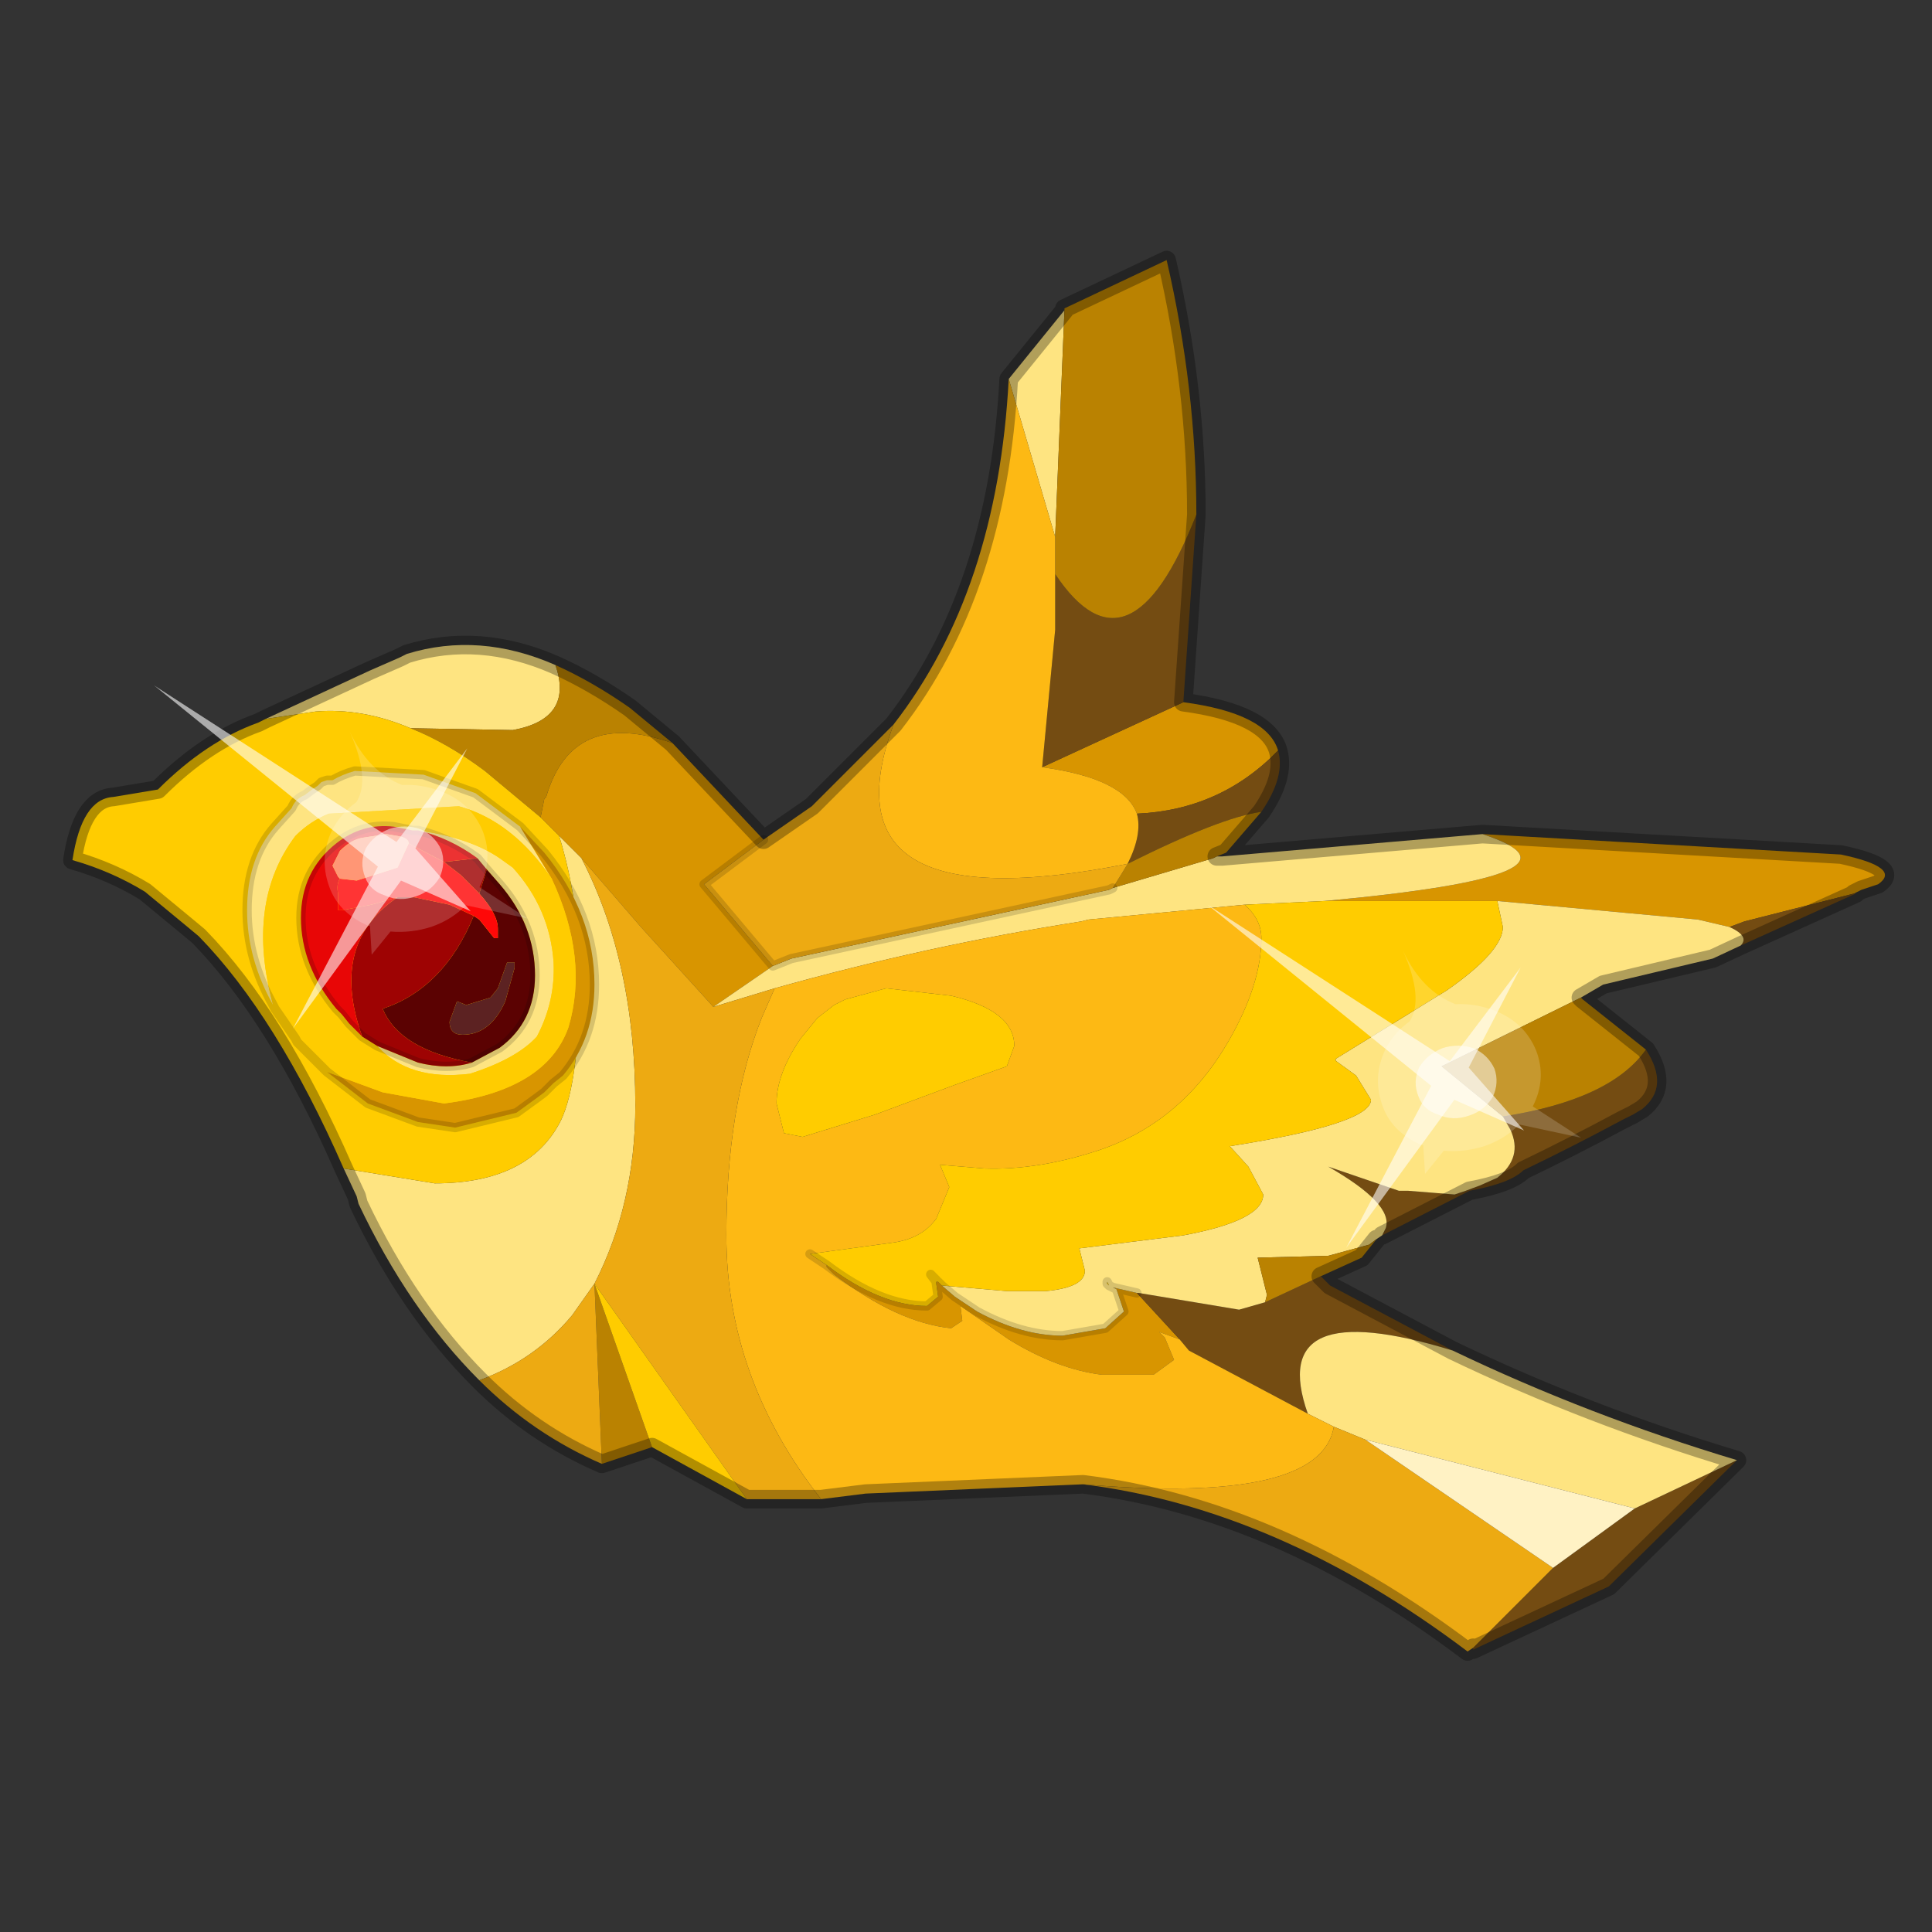 <?xml version="1.0" encoding="UTF-8" standalone="no"?>
<svg xmlns:xlink="http://www.w3.org/1999/xlink" height="520.0px" width="520.0px" xmlns="http://www.w3.org/2000/svg">
  <rect width="100%" height="100%" fill="#333333" stroke="none"/>
  <g transform="matrix(10.0, 0.0, 0.0, 10.0, 0.0, 0.0)">
    <use height="52.0" transform="matrix(1.0, 0.0, 0.0, 1.0, 0.0, 0.0)" width="52.0" xlink:href="#shape0"/>
    <use height="20.95" transform="matrix(0.046, 0.392, 0.438, -0.058, 4.15, 18.45)" width="24.45" xlink:href="#sprite0"/>
    <use height="20.95" transform="matrix(0.046, 0.392, 0.438, -0.058, 32.5, 24.35)" width="24.45" xlink:href="#sprite0"/>
  </g>
  <defs>
    <g id="shape0" transform="matrix(1.0, 0.0, 0.0, 1.0, 0.0, 0.0)">
      <path d="M0.0 52.0 L0.0 0.0 52.0 0.0 52.0 52.0 0.0 52.0" fill="#33cc33" fill-opacity="0.0" fill-rule="evenodd" stroke="none"/>
      <path d="M18.1 20.0 L20.55 22.6 18.95 23.8 20.8 26.0 19.2 27.1 17.25 24.95 15.65 23.1 15.05 22.5 14.55 22.0 14.65 21.5 14.7 21.45 Q15.4 19.05 18.1 20.0 M31.85 18.9 Q34.1 19.2 34.4 20.2 32.85 21.8 30.6 21.9 30.25 20.95 28.05 20.65 L31.85 18.9 M39.9 22.45 L49.55 23.0 Q51.2 23.35 50.55 23.8 L50.1 23.95 49.9 24.05 46.95 24.8 46.55 24.95 45.7 24.75 40.3 24.25 39.8 24.25 35.65 24.25 Q43.25 23.55 39.9 22.45 M22.25 34.05 Q23.7 35.15 24.95 35.15 L25.25 34.9 25.2 34.55 25.2 34.5 25.25 34.5 25.35 34.6 25.7 34.9 26.3 35.3 Q27.5 35.95 28.6 35.95 L29.75 35.75 30.25 35.3 30.05 34.7 29.95 34.65 30.6 34.8 31.75 36.05 31.2 35.85 31.35 36.0 31.6 36.6 31.05 37.0 29.65 37.0 Q28.45 36.85 27.15 36.05 L25.85 35.15 25.9 35.55 25.6 35.75 Q24.15 35.6 22.45 34.3 L22.25 34.1 22.25 34.05" fill="#d89500" fill-rule="evenodd" stroke="none"/>
      <path d="M32.2 13.85 L31.85 18.9 28.05 20.65 28.4 16.95 28.4 15.45 Q30.4 18.45 32.2 13.85 M34.4 20.2 Q34.6 20.9 33.95 21.85 32.85 22.0 30.35 23.25 30.75 22.45 30.6 21.9 32.85 21.8 34.4 20.2 M49.9 24.05 L49.95 24.05 46.85 25.45 Q47.1 25.2 46.55 24.95 L46.95 24.8 49.9 24.05 M44.3 28.25 Q44.95 29.25 44.2 29.85 L43.95 30.0 43.65 30.15 Q42.35 30.85 41.0 31.5 40.65 31.85 39.55 32.05 L37.2 33.25 37.3 33.05 Q37.5 32.4 35.75 31.4 L37.65 32.05 37.9 32.05 39.15 32.15 39.45 32.05 39.85 31.9 40.3 31.7 Q41.0 31.15 40.65 30.4 L40.45 30.05 Q43.35 29.6 44.3 28.25 M35.55 34.35 L35.8 34.6 39.1 36.35 Q34.05 34.8 35.2 38.05 L32.0 36.35 31.75 36.05 30.6 34.8 30.65 34.8 33.35 35.25 34.05 35.05 35.55 34.35 M46.75 39.3 L43.3 42.7 39.65 44.4 39.65 44.35 41.8 42.2 44.0 40.6 46.75 39.3" fill="#744c12" fill-rule="evenodd" stroke="none"/>
      <path d="M7.15 19.35 L9.95 18.05 10.75 17.7 10.95 17.6 Q12.9 17.0 14.95 17.9 15.45 19.35 13.8 19.65 L11.05 19.6 Q9.75 19.05 8.5 19.15 L7.15 19.35 M27.15 10.2 L28.65 8.35 28.4 14.45 27.15 10.2 M32.75 23.05 L32.9 23.05 39.9 22.45 Q43.25 23.55 35.65 24.25 L33.5 24.35 29.3 24.75 29.1 24.8 Q24.95 25.45 20.85 26.6 L19.2 27.1 20.8 26.0 21.3 25.8 29.85 23.95 29.95 23.9 32.65 23.1 32.75 23.05 M46.85 25.45 L46.1 25.8 43.15 26.5 42.55 26.85 38.8 28.7 40.45 30.05 40.65 30.4 Q41.0 31.15 40.3 31.7 L39.85 31.9 39.45 32.05 39.15 32.15 37.9 32.05 37.65 32.05 35.75 31.4 Q37.5 32.4 37.3 33.05 L37.2 33.25 37.05 33.35 36.85 33.5 35.75 33.8 33.85 33.85 34.1 34.85 34.05 35.05 33.35 35.25 30.65 34.8 30.6 34.8 29.95 34.65 30.05 34.7 30.25 35.3 29.75 35.75 28.6 35.95 Q27.5 35.95 26.3 35.3 L25.7 34.9 25.35 34.6 27.1 34.75 28.15 34.75 Q29.2 34.65 29.2 34.2 L29.05 33.6 31.85 33.25 Q34.0 32.85 34.0 32.15 L33.6 31.4 33.1 30.85 Q36.9 30.25 36.9 29.6 L36.5 28.95 35.95 28.55 35.95 28.5 38.95 26.65 Q40.45 25.6 40.45 24.95 L40.3 24.25 45.7 24.75 46.55 24.95 Q47.1 25.2 46.85 25.45 M39.1 36.35 Q42.75 38.1 46.75 39.3 L44.0 40.6 36.75 38.75 35.9 38.4 35.2 38.05 Q34.05 34.8 39.1 36.35 M12.9 37.15 Q11.0 35.25 9.65 32.4 L9.6 32.2 9.25 31.45 11.7 31.85 Q14.25 31.85 15.1 30.15 15.6 29.1 15.6 26.25 15.6 24.3 15.05 22.5 L15.65 23.1 Q17.1 25.9 17.1 29.75 17.1 32.4 16.0 34.55 L15.4 35.4 Q14.4 36.6 12.9 37.15 M29.85 34.6 L29.95 34.65 29.85 34.6 29.8 34.5 29.8 34.55 29.85 34.6" fill="#fee481" fill-rule="evenodd" stroke="none"/>
      <path d="M14.95 17.9 Q15.95 18.35 16.95 19.05 L18.1 20.0 Q15.4 19.05 14.7 21.45 L14.65 21.5 14.55 22.0 13.05 20.75 Q12.05 20.0 11.05 19.6 L13.8 19.65 Q15.45 19.35 14.95 17.9 M28.65 8.35 L28.65 8.3 31.4 7.0 Q32.2 10.45 32.2 13.85 30.4 18.45 28.4 15.45 L28.4 14.45 28.65 8.35 M33.95 21.85 L33.0 22.95 32.75 23.05 32.65 23.1 29.95 23.9 30.2 23.5 30.35 23.25 Q32.85 22.0 33.95 21.85 M42.55 26.85 L42.6 26.9 44.3 28.25 Q43.35 29.6 40.45 30.05 L38.8 28.7 42.55 26.85 M37.05 33.35 L36.65 33.85 35.55 34.35 34.05 35.05 34.1 34.85 33.85 33.85 35.75 33.8 36.85 33.5 37.05 33.35 M17.55 38.95 L16.2 39.4 16.0 34.55 17.55 38.95" fill="#ba8201" fill-rule="evenodd" stroke="none"/>
      <path d="M24.05 19.5 Q26.85 15.9 27.15 10.2 L28.4 14.45 28.4 15.45 28.4 16.95 28.05 20.65 Q30.25 20.95 30.6 21.9 30.75 22.45 30.35 23.25 22.05 24.9 24.05 19.5 M29.15 39.95 L23.3 40.2 22.1 40.35 Q19.55 37.1 19.55 33.25 19.55 29.8 20.5 27.4 L20.85 26.6 Q24.95 25.45 29.1 24.8 L29.3 24.75 33.5 24.35 Q33.95 24.75 33.95 25.25 33.95 26.5 33.05 28.05 31.8 30.2 29.6 30.95 27.95 31.5 26.5 31.45 L25.3 31.35 25.55 31.95 25.2 32.8 Q24.8 33.35 24.0 33.45 L21.8 33.75 22.25 34.05 22.25 34.1 22.45 34.3 Q24.15 35.6 25.6 35.75 L25.9 35.55 25.85 35.15 27.15 36.05 Q28.45 36.85 29.65 37.0 L31.05 37.0 31.6 36.6 31.35 36.0 31.2 35.85 31.75 36.05 32.0 36.35 35.2 38.05 35.9 38.4 Q35.55 40.5 29.15 39.95 M23.85 26.6 L22.75 26.9 22.45 27.05 22.0 27.4 21.55 27.95 Q20.9 28.9 20.9 29.7 L21.1 30.5 21.6 30.6 23.55 30.0 25.7 29.2 27.1 28.7 27.3 28.15 Q27.3 27.2 25.6 26.8 L23.85 26.6" fill="#fdb914" fill-rule="evenodd" stroke="none"/>
      <path d="M20.55 22.6 L21.85 21.7 24.05 19.5 Q22.05 24.9 30.35 23.25 L30.2 23.5 29.95 23.9 29.85 23.95 21.3 25.8 20.8 26.0 18.95 23.8 20.55 22.6 M39.65 44.35 L39.5 44.45 Q34.4 40.6 29.15 39.95 35.55 40.5 35.9 38.4 L36.75 38.75 41.8 42.2 39.65 44.35 M22.1 40.35 L20.1 40.35 16.0 34.55 Q17.1 32.4 17.1 29.75 17.1 25.9 15.65 23.1 L17.25 24.95 19.2 27.1 20.85 26.6 20.5 27.4 Q19.55 29.8 19.55 33.25 19.55 37.1 22.1 40.35 M16.2 39.4 Q14.35 38.6 12.9 37.15 14.4 36.6 15.4 35.4 L16.0 34.55 16.2 39.4" fill="#edaa12" fill-rule="evenodd" stroke="none"/>
      <path d="M9.25 31.45 Q7.45 27.35 5.35 25.2 L5.05 24.95 3.9 24.0 Q3.0 23.45 1.95 23.15 2.2 21.5 3.05 21.45 L4.25 21.25 Q5.55 19.95 6.95 19.45 L7.15 19.35 8.5 19.15 Q9.75 19.05 11.05 19.6 12.05 20.0 13.05 20.75 L14.55 22.0 15.05 22.5 Q15.6 24.3 15.6 26.25 15.6 29.1 15.1 30.15 14.25 31.85 11.7 31.85 L9.25 31.45 M20.1 40.35 L17.55 38.95 16.0 34.55 20.1 40.35 M33.5 24.35 L35.65 24.25 39.8 24.25 40.3 24.25 40.45 24.95 Q40.45 25.6 38.95 26.65 L35.95 28.5 35.95 28.55 36.5 28.95 36.9 29.6 Q36.9 30.25 33.1 30.85 L33.6 31.4 34.0 32.15 Q34.0 32.85 31.85 33.25 L29.05 33.6 29.2 34.2 Q29.2 34.65 28.15 34.75 L27.1 34.75 25.35 34.6 25.25 34.5 25.2 34.5 25.2 34.55 25.25 34.9 24.95 35.15 Q23.7 35.15 22.25 34.05 L21.8 33.75 24.0 33.45 Q24.8 33.35 25.2 32.8 L25.55 31.95 25.3 31.35 26.5 31.45 Q27.95 31.5 29.6 30.95 31.8 30.2 33.05 28.05 33.95 26.5 33.95 25.25 33.95 24.75 33.5 24.35 M25.2 34.5 L25.2 34.45 25.05 34.3 25.2 34.5 25.05 34.3 25.2 34.45 25.2 34.5 M23.85 26.6 L25.6 26.8 Q27.3 27.2 27.3 28.15 L27.1 28.7 25.7 29.2 23.55 30.0 21.6 30.6 21.1 30.5 20.9 29.7 Q20.9 28.9 21.55 27.95 L22.0 27.4 22.45 27.05 22.75 26.9 23.85 26.6 M29.85 34.6 L29.8 34.55 29.8 34.5 29.85 34.6" fill="#ffcc00" fill-rule="evenodd" stroke="none"/>
      <path d="M44.0 40.6 L41.8 42.2 36.75 38.75 44.0 40.6" fill="#fff2c4" fill-rule="evenodd" stroke="none"/>
      <path d="M9.25 31.45 Q7.45 27.35 5.35 25.2 L5.05 24.95 3.9 24.0 Q3.0 23.45 1.95 23.15 2.2 21.5 3.05 21.45 L4.25 21.25 Q5.55 19.95 6.95 19.45 L7.15 19.35 9.95 18.05 10.75 17.7 10.95 17.6 Q12.9 17.0 14.95 17.9 15.95 18.35 16.95 19.05 L18.1 20.0 20.55 22.6 21.85 21.7 24.05 19.5 Q26.85 15.9 27.15 10.2 L28.65 8.35 M28.65 8.3 L31.4 7.0 Q32.2 10.45 32.2 13.85 L31.85 18.9 Q34.1 19.2 34.4 20.2 34.6 20.9 33.95 21.85 L33.0 22.95 32.75 23.05 32.9 23.05 39.9 22.45 49.55 23.0 Q51.2 23.35 50.55 23.8 L50.1 23.95 49.9 24.05 49.95 24.05 46.85 25.45 46.1 25.8 43.15 26.5 42.55 26.85 42.6 26.9 44.3 28.25 Q44.95 29.25 44.2 29.85 L43.95 30.0 43.65 30.15 Q42.35 30.85 41.0 31.5 40.65 31.85 39.55 32.05 L37.2 33.25 M37.05 33.35 L36.65 33.85 35.55 34.35 35.8 34.6 39.1 36.35 Q42.75 38.1 46.75 39.3 L43.3 42.7 39.65 44.4 39.65 44.35 39.5 44.45 Q34.4 40.6 29.15 39.95 L23.3 40.2 22.1 40.35 20.1 40.35 17.55 38.95 16.2 39.4 Q14.35 38.6 12.9 37.15 11.0 35.25 9.65 32.4 L9.6 32.2 9.25 31.45" fill="none" stroke="#000000" stroke-linecap="round" stroke-linejoin="round" stroke-opacity="0.302" stroke-width="0.5"/>
      <path d="M21.8 33.75 L22.25 34.05 Q23.7 35.15 24.95 35.15 L25.25 34.9 25.2 34.55 25.2 34.5 25.05 34.3 25.2 34.45 25.2 34.5 25.25 34.5 25.35 34.6 25.7 34.9 26.3 35.3 Q27.5 35.95 28.6 35.95 L29.75 35.75 30.25 35.3 30.05 34.7 29.95 34.65 29.85 34.6 29.8 34.55 29.8 34.5 29.85 34.6 M20.8 26.0 L21.3 25.8 29.85 23.95 29.95 23.9 M20.55 22.6 L18.95 23.8 20.8 26.0 M29.95 34.65 L30.6 34.8" fill="none" stroke="#000000" stroke-linecap="round" stroke-linejoin="round" stroke-opacity="0.153" stroke-width="0.25"/>
      <path d="M7.35 27.05 Q6.65 25.8 6.65 24.5 6.65 23.1 7.4 22.25 L7.85 21.75 Q7.95 21.5 8.2 21.4 L8.4 21.25 8.55 21.15 8.65 21.05 8.8 21.0 8.95 21.0 Q9.2 20.85 9.55 20.75 L11.4 20.85 12.8 21.35 14.0 22.25 14.85 23.65 Q13.8 22.1 12.35 21.7 L8.85 21.9 Q8.35 22.1 7.95 22.5 6.6 24.3 7.35 27.05 M11.25 22.35 Q12.65 22.55 13.45 23.1 L13.8 23.35 Q14.8 24.45 14.9 25.9 14.95 26.95 14.45 27.9 13.9 28.5 12.65 28.9 11.0 29.1 10.15 28.15 L11.25 28.6 Q12.05 28.8 12.7 28.6 L13.45 28.2 Q14.4 27.5 14.4 26.25 14.4 24.9 13.45 23.8 L13.1 23.4 12.85 23.1 Q12.1 22.55 11.25 22.35" fill="#fee481" fill-rule="evenodd" stroke="none"/>
      <path d="M14.0 22.25 L14.65 22.95 Q16.0 24.6 16.0 26.5 16.0 27.95 15.15 28.95 L14.9 29.15 14.65 29.4 14.45 29.55 13.9 29.95 12.25 30.35 11.25 30.2 9.9 29.7 8.8 28.85 10.3 29.4 11.95 29.7 Q14.7 29.35 15.3 27.65 15.85 25.8 14.85 23.65 L14.0 22.25" fill="#d89500" fill-rule="evenodd" stroke="none"/>
      <path d="M8.8 28.85 L8.1 28.15 8.0 28.05 7.95 27.95 7.4 27.15 7.35 27.05 Q6.6 24.3 7.95 22.5 8.35 22.1 8.85 21.9 L12.35 21.7 Q13.8 22.1 14.85 23.65 15.85 25.8 15.3 27.65 14.7 29.35 11.95 29.7 L10.3 29.4 8.8 28.85 M11.25 22.35 L11.1 22.35 10.6 22.25 Q9.75 22.15 9.05 22.7 8.1 23.45 8.1 24.7 8.1 26.0 9.05 27.15 L9.2 27.3 9.4 27.55 9.75 27.9 10.15 28.15 Q11.0 29.1 12.65 28.9 13.9 28.5 14.45 27.9 14.95 26.95 14.9 25.9 14.8 24.45 13.8 23.35 L13.45 23.1 Q12.65 22.55 11.25 22.35" fill="#ffcc00" fill-rule="evenodd" stroke="none"/>
      <path d="M12.75 24.65 L12.9 24.75 13.3 25.25 13.4 25.25 13.4 25.0 Q13.4 24.6 12.9 24.05 L13.1 23.4 13.45 23.8 Q14.4 24.9 14.4 26.25 14.4 27.5 13.45 28.2 L12.7 28.6 Q10.75 28.25 10.3 27.15 11.95 26.6 12.75 24.65 M13.65 25.9 L13.4 26.6 13.2 26.85 12.55 27.05 12.3 26.95 12.1 27.5 Q12.1 27.85 12.45 27.85 13.2 27.85 13.6 26.95 L13.85 26.05 13.85 25.9 13.65 25.9" fill="#5b0202" fill-rule="evenodd" stroke="none"/>
      <path d="M10.7 24.15 L11.15 24.15 12.1 24.35 12.75 24.65 Q11.95 26.6 10.3 27.15 10.75 28.25 12.7 28.6 12.05 28.8 11.25 28.6 L10.15 28.15 9.75 27.9 Q8.85 25.4 10.7 24.15 M12.9 24.05 L12.4 23.55 11.95 23.2 12.85 23.1 13.1 23.4 12.9 24.05" fill="#9e0303" fill-rule="evenodd" stroke="none"/>
      <path d="M9.15 23.65 Q9.05 23.8 9.1 24.05 L9.1 24.5 9.2 24.5 10.0 24.35 10.7 24.15 Q8.85 25.4 9.75 27.9 L9.4 27.55 9.2 27.3 9.05 27.15 Q8.1 26.0 8.1 24.7 8.1 23.45 9.05 22.7 9.75 22.15 10.6 22.25 L11.1 22.35 11.25 22.35 Q12.1 22.55 12.85 23.1 L11.95 23.2 11.0 22.7 Q11.0 22.55 10.7 22.5 L10.4 22.45 9.75 22.55 Q9.45 22.6 9.15 22.9 L8.95 23.3 9.1 23.6 9.15 23.65" fill="#e80606" fill-rule="evenodd" stroke="none"/>
      <path d="M10.7 24.15 L10.0 24.35 9.2 24.5 9.1 24.5 9.1 24.05 Q9.05 23.8 9.15 23.65 L9.6 23.7 10.7 23.35 11.0 22.7 11.95 23.2 12.4 23.55 12.9 24.05 Q13.4 24.6 13.4 25.0 L13.4 25.25 13.3 25.25 12.9 24.75 12.75 24.65 12.1 24.35 11.15 24.15 10.7 24.15" fill="#ff0808" fill-rule="evenodd" stroke="none"/>
      <path d="M11.0 22.7 L10.7 23.35 9.6 23.7 9.15 23.65 9.1 23.6 8.95 23.3 9.15 22.9 Q9.45 22.6 9.75 22.55 L10.4 22.45 10.7 22.5 Q11.0 22.55 11.0 22.7" fill="#ff7f57" fill-rule="evenodd" stroke="none"/>
      <path d="M13.65 25.9 L13.85 25.9 13.85 26.05 13.6 26.95 Q13.2 27.85 12.45 27.85 12.1 27.85 12.1 27.5 L12.3 26.95 12.55 27.05 13.2 26.85 13.4 26.6 13.65 25.9" fill="#5c2222" fill-rule="evenodd" stroke="none"/>
      <path d="M7.35 27.05 Q6.65 25.8 6.65 24.5 6.65 23.1 7.4 22.25 L7.85 21.75 Q7.95 21.5 8.2 21.4 L8.4 21.25 8.55 21.15 8.65 21.05 8.8 21.0 8.95 21.0 Q9.2 20.85 9.55 20.75 L11.4 20.85 12.8 21.35 14.0 22.25 14.65 22.95 Q16.0 24.6 16.0 26.5 16.0 27.95 15.15 28.95 L14.9 29.15 14.65 29.4 14.45 29.55 13.9 29.95 12.25 30.35 11.25 30.2 9.9 29.7 8.8 28.85 8.1 28.15 8.0 28.05 7.95 27.95 7.4 27.15 7.35 27.05 M9.75 27.9 L9.4 27.55 9.2 27.3 9.05 27.15 Q8.1 26.0 8.1 24.7 8.1 23.45 9.05 22.7 9.75 22.15 10.6 22.25 L11.1 22.35 11.25 22.35 M10.15 28.15 L9.75 27.9 M12.7 28.6 L13.45 28.2 Q14.4 27.5 14.4 26.25 14.4 24.9 13.45 23.8 L13.1 23.4 12.85 23.1 Q12.1 22.55 11.25 22.35 M12.7 28.6 Q12.05 28.8 11.25 28.6 L10.15 28.15" fill="none" stroke="#000000" stroke-linecap="round" stroke-linejoin="round" stroke-opacity="0.153" stroke-width="0.25"/>
    </g>
    <g id="sprite0" transform="matrix(1.0, 0.0, 0.0, 1.0, 0.0, 0.0)">
      <use height="20.95" transform="matrix(1.0, 0.0, 0.0, 1.0, 0.0, 0.0)" width="24.45" xlink:href="#shape1"/>
    </g>
    <g id="shape1" transform="matrix(1.0, 0.0, 0.0, 1.0, 0.0, 0.0)">
      <path d="M14.85 11.4 Q15.8 11.6 16.25 12.45 16.85 13.3 16.6 14.35 16.4 15.3 15.55 15.9 14.65 16.4 13.65 16.2 12.65 15.9 12.1 15.1 11.6 14.2 11.8 13.2 12.1 12.2 12.9 11.65 13.8 11.15 14.85 11.4" fill="#ffffff" fill-opacity="0.588" fill-rule="evenodd" stroke="none"/>
      <path d="M14.85 11.4 Q13.8 11.15 12.9 11.65 12.1 12.2 11.8 13.2 11.6 14.2 12.1 15.1 12.65 15.9 13.65 16.2 14.65 16.4 15.55 15.9 16.4 15.3 16.6 14.35 16.85 13.3 16.25 12.45 15.8 11.6 14.85 11.4 M18.2 11.35 L20.15 11.25 18.75 12.55 Q19.05 13.8 18.8 15.05 18.5 16.35 17.65 17.3 L19.1 20.95 16.55 18.25 Q14.8 19.3 12.8 18.85 10.8 18.35 9.75 16.65 9.05 15.5 8.95 14.3 7.75 12.35 4.85 11.5 8.3 12.45 9.7 11.4 10.3 10.4 11.35 9.75 13.1 8.75 15.1 9.15 16.95 9.5 18.1 11.15 L18.2 11.35" fill="#ffffff" fill-opacity="0.176" fill-rule="evenodd" stroke="none"/>
      <path d="M15.4 13.55 L18.1 17.55 13.35 14.65 7.05 18.5 12.75 13.55 0.0 0.0 14.25 12.25 24.45 5.95 15.4 13.55" fill="#ffffff" fill-opacity="0.588" fill-rule="evenodd" stroke="none"/>
    </g>
  </defs>
</svg>
